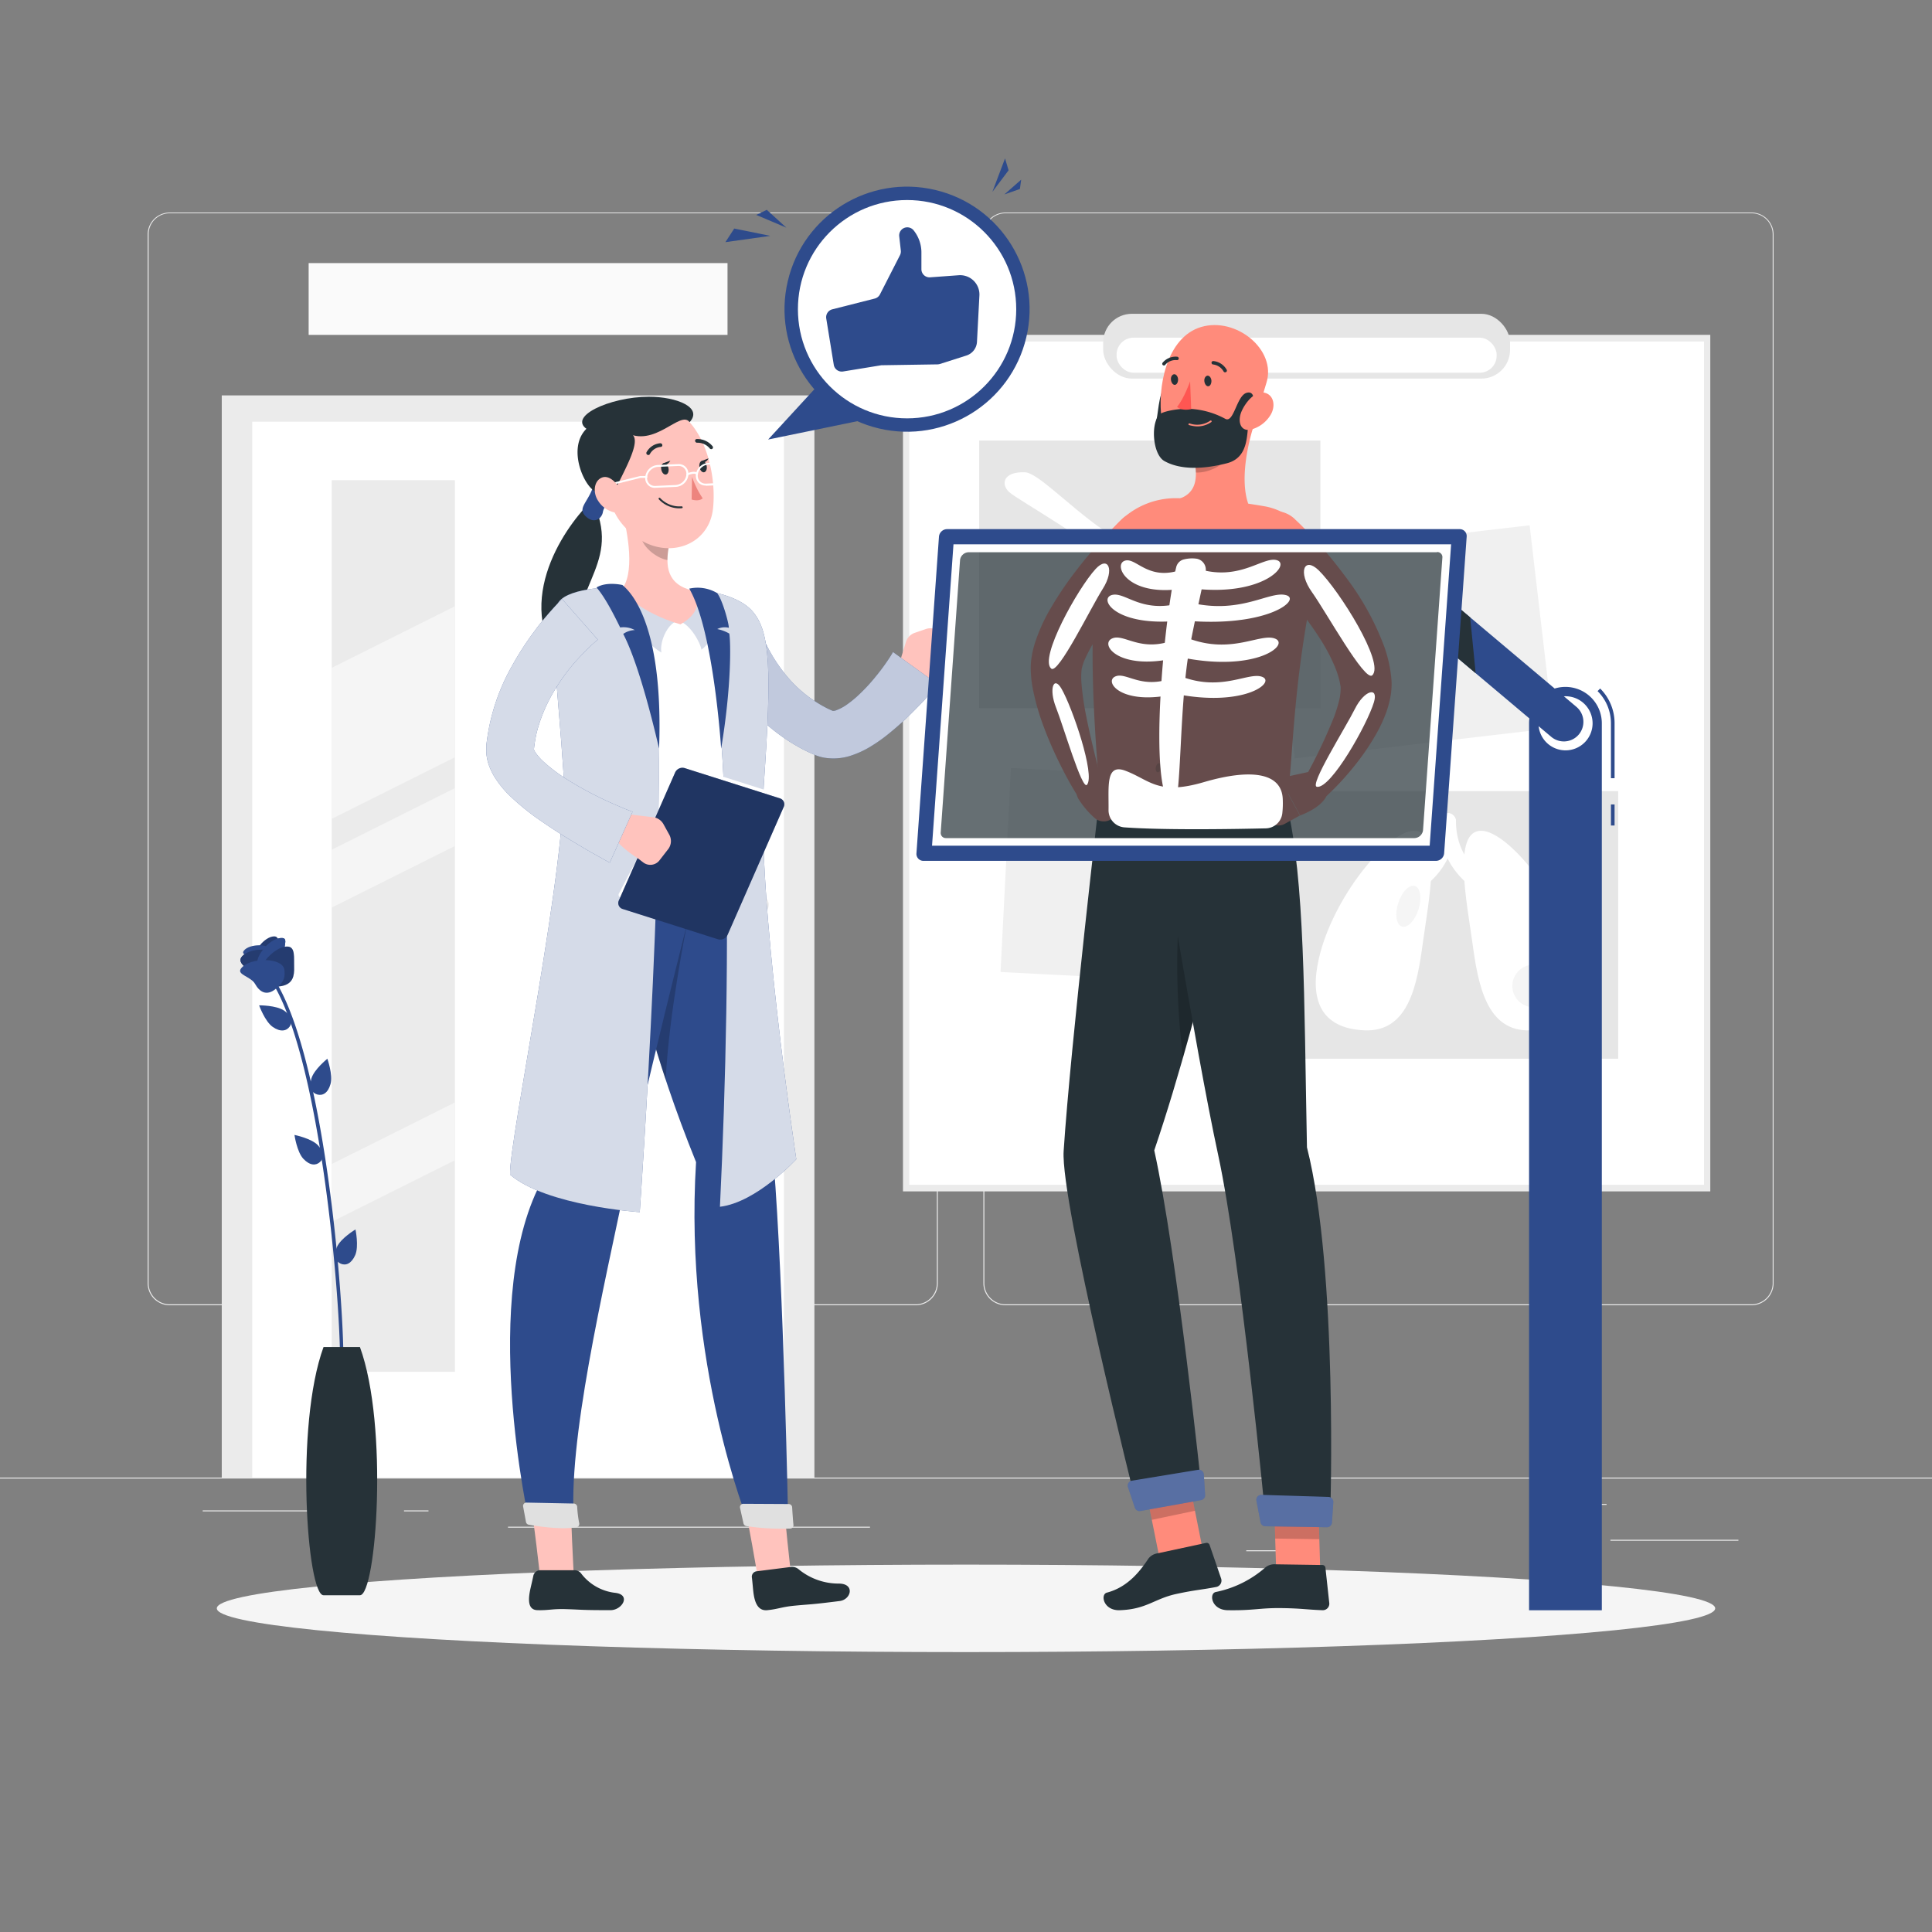 <svg xmlns="http://www.w3.org/2000/svg" viewBox="0 0 500 500"><rect x="0" y="0" width="500" height="500" fill="#808080" stroke="none"/><g id="freepik--background-complete--inject-370"><rect y="382.4" width="500" height="0.25" style="fill:#ebebeb"></rect><rect x="416.78" y="398.49" width="33.12" height="0.25" style="fill:#ebebeb"></rect><rect x="322.53" y="401.21" width="8.69" height="0.25" style="fill:#ebebeb"></rect><rect x="396.59" y="389.21" width="19.19" height="0.25" style="fill:#ebebeb"></rect><rect x="52.46" y="390.89" width="43.19" height="0.25" style="fill:#ebebeb"></rect><rect x="104.56" y="390.89" width="6.33" height="0.25" style="fill:#ebebeb"></rect><rect x="131.47" y="395.11" width="93.68" height="0.25" style="fill:#ebebeb"></rect><path d="M237,337.8H43.91a5.71,5.71,0,0,1-5.7-5.71V60.66A5.71,5.71,0,0,1,43.91,55H237a5.71,5.71,0,0,1,5.71,5.71V332.09A5.71,5.71,0,0,1,237,337.8ZM43.91,55.2a5.46,5.46,0,0,0-5.45,5.46V332.09a5.46,5.46,0,0,0,5.45,5.46H237a5.47,5.47,0,0,0,5.46-5.46V60.66A5.47,5.47,0,0,0,237,55.2Z" style="fill:#ebebeb"></path><path d="M453.31,337.8H260.21a5.72,5.72,0,0,1-5.71-5.71V60.66A5.72,5.72,0,0,1,260.21,55h193.1A5.71,5.71,0,0,1,459,60.66V332.09A5.71,5.71,0,0,1,453.31,337.8ZM260.21,55.2a5.47,5.47,0,0,0-5.46,5.46V332.09a5.47,5.47,0,0,0,5.46,5.46h193.1a5.47,5.47,0,0,0,5.46-5.46V60.66a5.47,5.47,0,0,0-5.46-5.46Z" style="fill:#ebebeb"></path><rect x="57.39" y="102.33" width="153.38" height="280.07" style="fill:#ebebeb"></rect><rect x="79.88" y="68.09" width="108.4" height="18.58" style="fill:#fafafa"></rect><rect x="65.28" y="109.13" width="137.6" height="273.27" style="fill:#fff"></rect><path d="M196.29,231.49H168.9a2.64,2.64,0,0,0-2.65,2.65h0a2.65,2.65,0,0,0,2.65,2.65h27.39a2.65,2.65,0,0,0,2.65-2.65h0A2.65,2.65,0,0,0,196.29,231.49Z" style="fill:#ebebeb"></path><rect x="85.85" y="124.27" width="31.88" height="230.76" style="fill:#ebebeb"></rect><polygon points="117.73 156.9 85.85 172.84 85.85 211.93 117.73 195.99 117.73 156.9" style="fill:#f5f5f5"></polygon><polygon points="117.73 203.97 85.85 219.91 85.85 234.88 117.73 218.94 117.73 203.97" style="fill:#f5f5f5"></polygon><polygon points="117.73 285.31 85.85 301.24 85.85 316.21 117.73 300.27 117.73 285.31" style="fill:#f5f5f5"></polygon><rect x="233.68" y="86.67" width="208.93" height="221.67" transform="translate(676.3 395) rotate(180)" style="fill:#ebebeb"></rect><rect x="235.3" y="88.38" width="205.69" height="218.23" transform="translate(676.3 395) rotate(180)" style="fill:#fff"></rect><rect x="260.22" y="200.49" width="67.36" height="52.84" transform="translate(575.88 468.47) rotate(-177.08)" style="fill:#f0f0f0"></rect><rect x="331.8" y="139.68" width="67.36" height="52.84" transform="translate(747.78 288.62) rotate(173.33)" style="fill:#f0f0f0"></rect><rect x="285.5" y="81.2" width="105.3" height="16.77" rx="7.43" transform="translate(676.3 179.18) rotate(180)" style="fill:#e6e6e6"></rect><rect x="288.97" y="87.39" width="98.36" height="9.07" rx="4.39" transform="translate(676.3 183.85) rotate(-180)" style="fill:#fff"></rect><rect x="253.43" y="114.01" width="88.29" height="69.26" transform="translate(595.14 297.28) rotate(180)" style="fill:#e6e6e6"></rect><path d="M265.23,122.22c-5.66-.19-6.26,3.13-4.05,5.14s23.74,14.07,24.48,17.62,2.13,8.84,4.31,4.32,6.28-3.31,7.71-7.13c1-2.76-9.35-3-12.39-5.16C276.36,130.73,268.55,122.34,265.23,122.22Z" style="fill:#fff"></path><path d="M326.42,175.05c2.54.68,3-.57.78-2.57s-20-12.21-21.21-20.18c-.55-3.59-2.13-8.85-4.32-4.33s-6.27,3.32-7.7,7.14c-1,2.75,9.35,3,12.39,5.15C315.29,166.55,323.21,174.2,326.42,175.05Z" style="fill:#fff"></path><path d="M299.29,149.32c1.89-2.09-.73-5.1-4.64-3.34S294.2,155,299.29,149.32Z" style="fill:#fff"></path><path d="M304.94,149.62c6.22,7.42,23.63,19.63,26.09,20.52s4.49,5-2.75.24S306,154.23,304.94,152.31,304.94,149.62,304.94,149.62Z" style="fill:#fff"></path><rect x="330.5" y="204.74" width="88.29" height="69.26" transform="translate(749.29 478.74) rotate(180)" style="fill:#e6e6e6"></rect><path d="M383.42,215c-7.63-.21-3.78,18.62-2.34,29.15s3.59,23,15.08,22.5,14.18-8.15,11.84-18.45C404.41,232.34,390.27,215.16,383.42,215Z" style="fill:#fff"></path><path d="M365.87,215c7.62-.21,3.77,18.62,2.34,29.15s-3.59,23-15.08,22.5-14.18-8.15-11.84-18.45C344.87,232.34,359,215.16,365.87,215Z" style="fill:#fff"></path><path d="M382.54,230.15a2.19,2.19,0,0,1-1.05-.27c-.37-.21-9-5.19-9-17.44a2.16,2.16,0,0,1,4.31,0c0,9.65,6.53,13.53,6.81,13.69a2.15,2.15,0,0,1-1.07,4Z" style="fill:#fff"></path><path d="M366.75,230.15a2.15,2.15,0,0,1-1.07-4c.31-.18,6.81-4.06,6.81-13.69a2.16,2.16,0,0,1,4.31,0c0,12.25-8.63,17.23-9,17.44A2.11,2.11,0,0,1,366.75,230.15Z" style="fill:#fff"></path><path d="M391.4,255.16a5.51,5.51,0,1,0,5.5-5.5A5.51,5.51,0,0,0,391.4,255.16Z" style="fill:#f5f5f5"></path><path d="M361.86,233.7c-.93,2.9-.51,5.62.94,6.09s3.37-1.51,4.3-4.4.51-5.62-.94-6.09S362.79,230.81,361.86,233.7Z" style="fill:#f5f5f5"></path></g><g id="freepik--Shadow--inject-370"><ellipse id="freepik--path--inject-370" cx="250" cy="416.24" rx="193.89" ry="11.32" style="fill:#f5f5f5"></ellipse></g><g id="freepik--Flower--inject-370"><path d="M88.44,353.25h0a.44.44,0,0,1-.44-.44c.15-16.78-5.23-80.63-18.2-99.59a.44.44,0,0,1,.11-.61.45.45,0,0,1,.62.11C83.81,272.14,89,335.38,88.88,352.81A.44.44,0,0,1,88.44,353.25Z" style="fill:#2E4B8C"></path><path d="M93.15,348.61H83.73c-7.45,20.39-4.25,64.24,0,64.24h9.42C97.4,412.85,100.6,369,93.15,348.61Z" style="fill:#263238"></path><path d="M73.54,261.55c2,1.41,2.24,3,1.43,4.13s-2.35,1.5-4.38.09-3.53-5.59-3.53-5.59S71.51,260.14,73.54,261.55Z" style="fill:#2E4B8C"></path><path d="M85.54,280.55c-.67,2.38-2.07,3.09-3.44,2.7s-2.19-1.73-1.52-4.1S84.72,274,84.72,274,86.21,278.18,85.54,280.55Z" style="fill:#2E4B8C"></path><path d="M82.27,296.38c1.69,1.79,1.59,3.36.56,4.33s-2.6,1-4.3-.79-2.32-6.2-2.32-6.2S80.57,294.59,82.27,296.38Z" style="fill:#2E4B8C"></path><path d="M91.94,324.8c-1,2.27-2.45,2.8-3.76,2.24s-1.94-2-1-4.27S92,318.18,92,318.18,92.91,322.54,91.94,324.8Z" style="fill:#2E4B8C"></path><path d="M66.54,248.23c-1.63-1.54,2-6,4.51-5.89,1.3.08,1,1.92,1.08,3.45s-.18,2.94-2.21,3.32S67.32,249,66.54,248.23Z" style="fill:#2E4B8C"></path><path d="M66.54,248.23c-1.63-1.54,2-6,4.51-5.89,1.3.08,1,1.92,1.08,3.45s-.18,2.94-2.21,3.32S67.32,249,66.54,248.23Z" style="opacity:0.2"></path><path d="M70.48,246.37c-.15-2.24-6-2.28-7.41-.28-.77,1.06,1.68,1.29,2.42,2.64s1.93,2.13,3.52.81S70.55,247.44,70.48,246.37Z" style="fill:#2E4B8C"></path><path d="M72.28,248.08c-.2-3-7.85-3-9.78-.37-1,1.39,1.09,2.66,2.6,4s3.14,2.29,5.24.55S72.37,249.49,72.28,248.08Z" style="fill:#2E4B8C"></path><path d="M72.28,248.08c-.2-3-7.85-3-9.78-.37-1,1.39,1.09,2.66,2.6,4s3.14,2.29,5.24.55S72.37,249.49,72.28,248.08Z" style="opacity:0.2"></path><path d="M67.08,250.53c-2.15-2,2.68-8,6-7.77,1.71.1-.1,2.79.64,4.67s.55,3.76-2.13,4.26S68.11,251.49,67.08,250.53Z" style="fill:#2E4B8C"></path><path d="M72.28,248.08c-.2-3-7.85-3-9.78-.37-1,1.39,1.09,2.66,2.6,4s3.14,2.29,5.24.55S72.37,249.49,72.28,248.08Z" style="fill:#2E4B8C"></path><path d="M72.28,248.08c-.2-3-7.85-3-9.78-.37-1,1.39,1.09,2.66,2.6,4s3.14,2.29,5.24.55S72.37,249.49,72.28,248.08Z" style="opacity:0.2"></path><path d="M67.08,250.53c-2.15-2,2.68-8,6-7.77,1.71.1-.1,2.79.64,4.67s.55,3.76-2.13,4.26S68.11,251.49,67.08,250.53Z" style="fill:#2E4B8C"></path><path d="M67.64,253.91c-2.48-2.34,3.08-9.17,6.84-8.94,2,.12,1.56,2.91,1.64,5.24s-.27,4.46-3.35,5S68.81,255,67.64,253.91Z" style="fill:#2E4B8C"></path><path d="M67.64,253.91c-2.48-2.34,3.08-9.17,6.84-8.94,2,.12,1.56,2.91,1.64,5.24s-.27,4.46-3.35,5S68.81,255,67.64,253.91Z" style="opacity:0.2"></path><path d="M73.61,251.1c-.22-3.4-9-3.47-11.25-.43-1.16,1.6,2.55,2,3.67,4s2.94,3.24,5.35,1.23S73.72,252.71,73.61,251.1Z" style="fill:#2E4B8C"></path></g><g id="freepik--approved-icon--inject-370"><circle cx="234.75" cy="80.02" r="31.71" transform="translate(102.94 290.11) rotate(-76.72)" style="fill:#2E4B8C"></circle><polygon points="211.98 99.41 198.79 113.75 227.28 107.89 211.98 99.41" style="fill:#2E4B8C"></polygon><circle cx="234.75" cy="80.02" r="28.25" style="fill:#fff"></circle><path d="M213.83,82.41l1.95,12a2.1,2.1,0,0,0,2.41,1.73l9.93-1.62.31,0,14.2-.22a2.51,2.51,0,0,0,.61-.1l6.87-2.19a3.94,3.94,0,0,0,2.73-3.53l.63-12a5,5,0,0,0-5.34-5.25l-7.41.54a2.1,2.1,0,0,1-2.26-2.08l0-4.4a9.16,9.16,0,0,0-2-5.66h0a2.12,2.12,0,0,0-2-.77h0a2.1,2.1,0,0,0-1.74,2.31l.41,3.66a2.16,2.16,0,0,1-.21,1.2l-5.19,10.16a2.11,2.11,0,0,1-1.36,1.08l-11,2.79A2.11,2.11,0,0,0,213.83,82.41Z" style="fill:#2E4B8C"></path><polygon points="256.83 49.65 260.1 41 261.02 44.07 256.83 49.65" style="fill:#2E4B8C"></polygon><polygon points="199.36 61.04 187.73 62.67 190.02 59.15 199.36 61.04" style="fill:#2E4B8C"></polygon><polygon points="203.51 58.92 195.72 55.62 198.44 54.3 203.51 58.92" style="fill:#2E4B8C"></polygon><polygon points="259.92 50.32 264.28 46.5 263.95 48.91 259.92 50.32" style="fill:#2E4B8C"></polygon></g><g id="freepik--character-1--inject-370"><path d="M151.25,131.56c-7.66,8.46-20,29.29-1.34,45.44-5.45-23,9.51-28.26,5-43.42C152,130.85,151.25,131.56,151.25,131.56Z" style="fill:#263238"></path><path d="M153.94,124.27c-1,5.35-4.75,6.92-2.48,9.23s4.31.68,4.57-1,3-4.63,3-4.63A4,4,0,0,0,153.94,124.27Z" style="fill:#2E4B8C"></path><path d="M147.81,384.53l-11.05.81c1.53,8.8,3,22.68,3,22.68h8.76S147.49,390.55,147.81,384.53Z" style="fill:#ffc3bd"></path><path d="M202.69,384.68l-11,.32c2.07,8.9,4.37,22.9,4.37,22.9l8.75.39S202.74,390.71,202.69,384.68Z" style="fill:#ffc3bd"></path><path d="M158,416.71c-7.61,0-7.07-.12-11.36-.26-3.67-.13-4.51.33-7.46.26-2.46,0-2.54-2.41-2-5.11.21-1,.53-2.26.84-3.75a1.81,1.81,0,0,1,1.8-1.47h8.91a2.08,2.08,0,0,1,1.68.85,12.87,12.87,0,0,0,8.85,5C163.39,412.75,161,416.71,158,416.71Z" style="fill:#263238"></path><path d="M217.27,414.35c-7.55.95-7.05.77-11.35,1.17-3.69.34-4.38.89-7.32,1.19-2.46.26-3.31-2-3.63-4.7-.12-1-.2-2.24-.38-3.73a1.41,1.41,0,0,1,1.31-1.64l8.84-1.12a2.61,2.61,0,0,1,1.95.61,16.32,16.32,0,0,0,10.39,3.7C221.36,409.84,220.28,414,217.27,414.35Z" style="fill:#263238"></path><path d="M193.89,212.75s6.92,53.84,6.32,88c2.62,32.09,3.78,93.7,3.78,93.7-.2,1.64-8.82.6-10.31-.45,0,0-16.77-41.19-13.54-93.25-22-54.3-20.71-88-20.71-88Z" style="fill:#2E4B8C"></path><path d="M165.57,256.23c1.7,7,3.9,14.79,6.71,23.25.81-17.05,5.42-39.86,5.58-40.64Z" style="opacity:0.2"></path><path d="M184.51,212.75s-15.74,60.77-22,90.61c-6.55,31.33-15.73,70.09-13.91,90.91-1.75,1-8,1.1-11.56,0,0,0-13.48-59.36,3.66-89.53-6.2-74.23,13.43-92,13.43-92Z" style="fill:#2E4B8C"></path><path d="M149.37,389.93a30.14,30.14,0,0,0,.53,4.28.87.87,0,0,1-.72,1.05c-4.21.68-10.37-.31-12.32-.66a.9.9,0,0,1-.74-.73l-.74-4a.86.86,0,0,1,.86-1l12.24.24A.91.91,0,0,1,149.37,389.93Z" style="fill:#e0e0e0"></path><path d="M205,390c.07,1.12.19,3.12.34,4.59a.86.86,0,0,1-.78,1,62.7,62.7,0,0,1-11.38-.63.93.93,0,0,1-.77-.72l-.89-4a.87.87,0,0,1,.85-1.06l11.72.06A.91.91,0,0,1,205,390Z" style="fill:#e0e0e0"></path><path d="M239.68,162.77l-2.92,1a3.6,3.6,0,0,0-2.29,2.33l-1.59,5.15a6.64,6.64,0,0,0,1.07,6l.81,1.06c4.93-1.27,9.34-6.27,9.34-6.27l1.41-1.29a3,3,0,0,0,.3-4.21l-2.51-2.83A3.42,3.42,0,0,0,239.68,162.77Z" style="fill:#ffc3bd"></path><path d="M196,161s0,.16.07.26l.12.39.27.82c.18.56.42,1.12.65,1.68.47,1.12,1,2.24,1.55,3.33a40.76,40.76,0,0,0,3.94,6.21,33.06,33.06,0,0,0,10.71,9.23c.51.27,1,.54,1.56.77l.4.18.26.11h0a2.26,2.26,0,0,0,1-.21,11.82,11.82,0,0,0,2.39-1.25,27.92,27.92,0,0,0,2.67-2.09,46.19,46.19,0,0,0,5.13-5.45c.82-1,1.59-2,2.35-3.08.37-.53.74-1.06,1.09-1.6s.72-1.12.95-1.55l11.72,8.44c-.59.7-1.06,1.2-1.58,1.79l-1.54,1.67c-1,1.11-2.08,2.19-3.14,3.27a78.85,78.85,0,0,1-6.91,6.24,40.51,40.51,0,0,1-4.09,2.88,24,24,0,0,1-5.13,2.44,14.42,14.42,0,0,1-7.27.58,11,11,0,0,1-2.06-.6c-.4-.15-.48-.2-.7-.29l-.56-.25c-.75-.33-1.48-.7-2.21-1.07a49.45,49.45,0,0,1-14.87-12.14,65.12,65.12,0,0,1-5.53-7.65c-.83-1.34-1.6-2.7-2.33-4.11-.37-.71-.71-1.42-1.06-2.15l-.52-1.13L183,166c-.1-.22-.16-.37-.29-.72Z" style="fill:#2E4B8C"></path><path d="M196,161s0,.16.07.26l.12.39.27.82c.18.56.42,1.12.65,1.68.47,1.12,1,2.24,1.55,3.33a40.76,40.76,0,0,0,3.94,6.21,33.06,33.06,0,0,0,10.71,9.23c.51.27,1,.54,1.56.77l.4.18.26.11h0a2.26,2.26,0,0,0,1-.21,11.82,11.82,0,0,0,2.39-1.25,27.92,27.92,0,0,0,2.67-2.09,46.19,46.19,0,0,0,5.13-5.45c.82-1,1.59-2,2.35-3.08.37-.53.74-1.06,1.09-1.6s.72-1.12.95-1.55l11.72,8.44c-.59.7-1.06,1.2-1.58,1.79l-1.54,1.67c-1,1.11-2.08,2.19-3.14,3.27a78.85,78.85,0,0,1-6.91,6.24,40.51,40.51,0,0,1-4.09,2.88,24,24,0,0,1-5.13,2.44,14.42,14.42,0,0,1-7.27.58,11,11,0,0,1-2.06-.6c-.4-.15-.48-.2-.7-.29l-.56-.25c-.75-.33-1.48-.7-2.21-1.07a49.45,49.45,0,0,1-14.87-12.14,65.12,65.12,0,0,1-5.53-7.65c-.83-1.34-1.6-2.7-2.33-4.11-.37-.71-.71-1.42-1.06-2.15l-.52-1.13L183,166c-.1-.22-.16-.37-.29-.72Z" style="fill:#fff;opacity:0.7"></path><path d="M197.58,167.21a165.26,165.26,0,0,1-.27,17.68c-.32,7.68-2,15.75-4.09,28.18-4.2,2.46-25.46,1.44-39.07-.32.83-10.89-.52-23.33-7.9-47.84-1.71-5.68,2.11-11.13,8.2-11.71,1.63-.16,3.35-.29,5.13-.37a139.86,139.86,0,0,1,18.66,0c2,.17,4.13.41,6.14.68C191.63,154.45,197.35,160.4,197.58,167.21Z" style="fill:#fff"></path><path d="M194,215.69a184.23,184.23,0,0,1-41.26-.09.94.94,0,0,1-.72-1.31c.34-.79.67-1.58,1-2.37a.88.88,0,0,1,.89-.55,180.81,180.81,0,0,0,39.67,0,.89.89,0,0,1,1,.83c.09.82.17,1.64.25,2.46A.93.93,0,0,1,194,215.69Z" style="fill:#263238"></path><path d="M175.16,160.73c-2.5.86-4.48,5.42-4,8.14C165,165.23,159.32,155,159.32,155l2.58-2Z" style="fill:#2E4B8C;opacity:0.2"></path><path d="M175.75,160.73c3,.86,5.6,5.86,5.78,7.41,5.84-4.26.41-13.44.41-13.44l-3-1.13Z" style="fill:#2E4B8C;opacity:0.2"></path><path d="M160.88,131.84c1.63,6,3.62,17-.28,21,0,0,5.15,5.79,15.5,8.74,7.28-4.17,3.16-8.74,3.16-8.74-6.81-1.6-7-6.57-6.19-11.23Z" style="fill:#ffc3bd"></path><path d="M160.17,151.91s7.07,6.28,9.17,21.41c4,28.89-3.77,140.38-3.77,140.38S141.44,312.1,132,304c-.44-8.09,15.2-82.65,13.82-104.06s-4-40-1.26-44.07S160.17,151.91,160.17,151.91Z" style="fill:#2E4B8C"></path><path d="M160.17,151.91s7.07,6.28,9.17,21.41c4,28.89-3.77,140.38-3.77,140.38S141.44,312.1,132,304c-.44-8.09,15.2-82.65,13.82-104.06s-4-40-1.26-44.07S160.17,151.91,160.17,151.91Z" style="fill:#fff;opacity:0.8"></path><path d="M178.75,152.51c10.76,13.82,10.68,95.37,7.57,159.8,9.55-1.15,19.76-12.31,19.76-12.31s-10.38-68.35-8.38-97.34,1.72-39.09-2.94-44.44S178.75,152.51,178.75,152.51Z" style="fill:#2E4B8C"></path><path d="M178.75,152.51c10.76,13.82,10.68,95.37,7.57,159.8,9.55-1.15,19.76-12.31,19.76-12.31s-10.38-68.35-8.38-97.34,1.72-39.09-2.94-44.44S178.75,152.51,178.75,152.51Z" style="fill:#fff;opacity:0.8"></path><path d="M161.08,151.4c1.87,1.58,10.69,9.57,9.49,42.33-.89-3.72-4.93-21.3-9.28-29.67a5.6,5.6,0,0,1,3-1,6.12,6.12,0,0,0-3.79-.67c-1.22-2.45-3.71-7.59-6.12-10.35C157,150.42,161.08,151.4,161.08,151.4Z" style="fill:#2E4B8C"></path><path d="M186.63,193.73s-1.92-30.51-8.25-41.39a9.89,9.89,0,0,1,7.19,1.13c1.33,1.59,3.05,7.71,3.05,9a4.39,4.39,0,0,0-3,.33,10.23,10.23,0,0,1,3.12,1.17C189.13,166.2,189.32,177.72,186.63,193.73Z" style="fill:#2E4B8C"></path><path d="M165.85,135.83l7.21,5.78a19.87,19.87,0,0,0-.33,3.32c-2.58-.37-6.3-3.18-6.77-5.86A8.91,8.91,0,0,1,165.85,135.83Z" style="opacity:0.2"></path><path d="M155.76,119.79c1.82,9.69,2.39,13.82,7.92,18.47,8.32,7,19.75,3.3,20.84-6.59,1-8.89-2.16-23.25-12.15-26.45A12.63,12.63,0,0,0,155.76,119.79Z" style="fill:#ffc3bd"></path><path d="M159.32,126.49c3-6.06,6.06-11.7,4.59-13.75s-8.65-5.17-12.11-1.8c-5.21,5.07-.49,15.47,2.58,16.37A5.28,5.28,0,0,0,159.32,126.49Z" style="fill:#263238"></path><path d="M161.72,111.76c7.62,4.48,14.38-5.79,16.74-2.5,3.53-3.8-3.3-6.58-10.54-6.58-10.09,0-21.69,5.31-15.55,8.67S161.72,111.76,161.72,111.76Z" style="fill:#263238"></path><path d="M156.34,126a.25.25,0,0,1-.06-.49l9.41-2.32h1.55a.25.25,0,1,1,0,.49h-1.49L156.4,126Z" style="fill:#fff"></path><path d="M171.12,121.4c.11.82.63,1.46,1.16,1.42s.86-.74.74-1.56-.64-1.45-1.17-1.41S171,120.58,171.12,121.4Z" style="fill:#263238"></path><path d="M181,120.82c.12.82.64,1.45,1.16,1.41s.86-.73.74-1.55-.64-1.46-1.16-1.42S180.9,120,181,120.82Z" style="fill:#263238"></path><path d="M181.53,119.33l1.85-.71S182.61,120.23,181.53,119.33Z" style="fill:#263238"></path><path d="M179.11,123.43a23.89,23.89,0,0,0,2.75,5.54c-1.08.93-2.87.3-2.87.3Z" style="fill:#ed847e"></path><path d="M169.51,126.26a2.48,2.48,0,0,1-1.84-.77,2.54,2.54,0,0,1-.67-2.09,3.46,3.46,0,0,1,3.16-3.05l5.32-.24a2.51,2.51,0,0,1,2,.76,2.63,2.63,0,0,1,.67,2.09A3.47,3.47,0,0,1,175,126l-5.31.24Zm6.1-5.67h-.11l-5.32.24a3,3,0,0,0-2.7,2.61,2.15,2.15,0,0,0,.55,1.71,2,2,0,0,0,1.59.61l5.31-.24h0a3,3,0,0,0,2.7-2.61,2.11,2.11,0,0,0-.54-1.71A2,2,0,0,0,175.61,120.59Z" style="fill:#fff"></path><path d="M182.61,125.66a2.51,2.51,0,0,1-1.84-.76,2.65,2.65,0,0,1-.67-2.1,3.46,3.46,0,0,1,3.17-3l2.3-.11a2.56,2.56,0,0,1,2,.77,2.61,2.61,0,0,1,.68,2.09,3.49,3.49,0,0,1-3.17,3.06l-2.3.1Zm2.42-.35h0Zm.67-5.18h-.11l-2.3.1a3,3,0,0,0-2.7,2.61,2.11,2.11,0,0,0,.54,1.71,2,2,0,0,0,1.59.61l2.3-.11a3,3,0,0,0,2.7-2.61,2.12,2.12,0,0,0-.54-1.7A2,2,0,0,0,185.7,120.13Z" style="fill:#fff"></path><path d="M177.89,123a.22.22,0,0,1-.22-.15.23.23,0,0,1,.13-.32c.37-.16,2.25-.89,2.79,0a.25.25,0,0,1-.08.34.24.24,0,0,1-.34-.08c-.24-.38-1.44-.1-2.18.21A.2.2,0,0,1,177.89,123Z" style="fill:#fff"></path><path d="M175.1,131.52a6.9,6.9,0,0,0,1.37,0,.22.22,0,0,0,.2-.26.26.26,0,0,0-.27-.22,6.87,6.87,0,0,1-5.56-2.16.24.24,0,0,0-.33,0,.25.25,0,0,0,0,.34A7.27,7.27,0,0,0,175.1,131.52Z" style="fill:#263238"></path><path d="M154.79,129.6a6.77,6.77,0,0,0,4.53,3.08c2.31.32,3-2.36,1.91-4.84-1-2.22-3.31-5.07-5.43-4.25S153.38,127.48,154.79,129.6Z" style="fill:#ffc3bd"></path><path d="M167.89,117.75a.43.43,0,0,0,.29-.22,3.55,3.55,0,0,1,2.8-1.87.43.43,0,0,0,.43-.48.53.53,0,0,0-.53-.47,4.47,4.47,0,0,0-3.56,2.33.49.49,0,0,0,.21.65A.51.51,0,0,0,167.89,117.75Z" style="fill:#263238"></path><path d="M184.05,116.24a.51.51,0,0,0,.33-.11.48.48,0,0,0,0-.68,5.08,5.08,0,0,0-4.1-1.83.44.44,0,0,0-.38.53.52.52,0,0,0,.56.43,4.05,4.05,0,0,1,3.23,1.48A.5.5,0,0,0,184.05,116.24Z" style="fill:#263238"></path><path d="M184,239.72l-23.39-7.43a.73.73,0,0,1-.43-1.06l8.46-16.18.05-.11,6.1-16.93a.93.93,0,0,1,1.14-.56l23.4,7.43a.73.73,0,0,1,.45,1l-14.66,33.32A.93.93,0,0,1,184,239.72Z" style="fill:#fff"></path><path d="M185.8,243.08l-24.64-7.83a1.6,1.6,0,0,1-1-2.22l14.57-33.13a2.08,2.08,0,0,1,2.46-1.12l24.64,7.83a1.6,1.6,0,0,1,1,2.22L188.27,242A2.08,2.08,0,0,1,185.8,243.08Z" style="fill:#2E4B8C"></path><path d="M185.8,243.08l-24.64-7.83a1.6,1.6,0,0,1-1-2.22l14.57-33.13a2.08,2.08,0,0,1,2.46-1.12l24.64,7.83a1.6,1.6,0,0,1,1,2.22L188.27,242A2.08,2.08,0,0,1,185.8,243.08Z" style="opacity:0.3"></path><path d="M171.63,119.91l1.85-.71S172.71,120.81,171.63,119.91Z" style="fill:#263238"></path><path d="M173.2,216l-1.48-2.68a3.55,3.55,0,0,0-2.71-1.83l-5.35-.63a6.65,6.65,0,0,0-5.71,2.16l-.9,1c2.15,4.62,7.88,8,7.88,8l1.52,1.16a3,3,0,0,0,4.19-.48l2.33-3A3.43,3.43,0,0,0,173.2,216Z" style="fill:#ffc3bd"></path><path d="M154.72,165.55l-.31.24-.38.32-.78.69c-.52.47-1,1-1.54,1.48-1,1-2,2.09-3,3.18a52.73,52.73,0,0,0-5.08,7A41.34,41.34,0,0,0,140,186a33.32,33.32,0,0,0-1.18,3.93,34,34,0,0,0-.64,4l0,.25V194c0-.07,0-.08,0,0a4,4,0,0,0,.34.67,14.09,14.09,0,0,0,2.15,2.46,43.7,43.7,0,0,0,6.76,5,87.56,87.56,0,0,0,7.94,4.35c1.37.68,2.77,1.3,4.17,1.91l2.11.9c.69.28,1.45.57,2.06.78l-5.9,13.18c-.85-.44-1.54-.84-2.29-1.26l-2.2-1.22c-1.46-.83-2.89-1.69-4.34-2.55-2.88-1.73-5.74-3.51-8.56-5.48A63.41,63.41,0,0,1,132,206a25.84,25.84,0,0,1-4-4.9,16,16,0,0,1-1.67-3.68,12,12,0,0,1-.45-2.4,11.83,11.83,0,0,1,0-1.34l0-.34v-.25l0-.35a53.32,53.32,0,0,1,6.77-20.65,76.84,76.84,0,0,1,5.76-8.86c1-1.4,2.13-2.78,3.28-4.12.57-.67,1.17-1.33,1.77-2l.93-1,.49-.5.58-.58Z" style="fill:#2E4B8C"></path><path d="M154.72,165.55l-.31.24-.38.32-.78.69c-.52.47-1,1-1.54,1.48-1,1-2,2.09-3,3.18a52.73,52.73,0,0,0-5.08,7A41.34,41.34,0,0,0,140,186a33.32,33.32,0,0,0-1.18,3.93,34,34,0,0,0-.64,4l0,.25V194c0-.07,0-.08,0,0a4,4,0,0,0,.34.67,14.09,14.09,0,0,0,2.15,2.46,43.7,43.7,0,0,0,6.76,5,87.56,87.56,0,0,0,7.94,4.35c1.37.68,2.77,1.3,4.17,1.91l2.11.9c.69.28,1.45.57,2.06.78l-5.9,13.18c-.85-.44-1.54-.84-2.29-1.26l-2.2-1.22c-1.46-.83-2.89-1.69-4.34-2.55-2.88-1.73-5.74-3.51-8.56-5.48A63.41,63.41,0,0,1,132,206a25.84,25.84,0,0,1-4-4.9,16,16,0,0,1-1.67-3.68,12,12,0,0,1-.45-2.4,11.83,11.83,0,0,1,0-1.34l0-.34v-.25l0-.35a53.32,53.32,0,0,1,6.77-20.65,76.84,76.84,0,0,1,5.76-8.86c1-1.4,2.13-2.78,3.28-4.12.57-.67,1.17-1.33,1.77-2l.93-1,.49-.5.58-.58Z" style="fill:#fff;opacity:0.8"></path></g><g id="freepik--character-2--inject-370"><path d="M300.53,145l-2.88,3.1-2.9,3.21c-1.9,2.16-3.78,4.34-5.55,6.55s-3.45,4.44-5,6.67a37.93,37.93,0,0,0-3.6,6.47,6.86,6.86,0,0,0-.26.7,5.81,5.81,0,0,0-.2.65,5.9,5.9,0,0,0-.25,1.17,20,20,0,0,0,0,3.4,70.44,70.44,0,0,0,1.17,8.15c1.08,5.62,2.59,11.42,4,17.13l0,.1a3.68,3.68,0,0,1-6.72,2.8c-1.66-2.72-3.09-5.43-4.46-8.25s-2.61-5.68-3.73-8.67a61.61,61.61,0,0,1-2.77-9.5,28.82,28.82,0,0,1-.62-5.61,17.86,17.86,0,0,1,.28-3.32c.08-.55.19-1.06.31-1.56s.25-1,.39-1.45a44.83,44.83,0,0,1,4.41-9.71,86.57,86.57,0,0,1,5.43-8.14q2.88-3.84,6-7.39c1-1.19,2.09-2.36,3.17-3.5s2.15-2.24,3.38-3.44a7.36,7.36,0,0,1,10.55,10.27Z" style="fill:#ff8b7b"></path><polygon points="306.84 378.91 311.52 402.32 300.36 404.67 295.67 381.25 306.84 378.91" style="fill:#ff8b7b"></polygon><path d="M299.58,402l12.52-2.69a.8.8,0,0,1,.94.52l3,8.73a1.68,1.68,0,0,1-1.25,2.14c-4,.77-5.27.73-10.25,1.79-5.82,1.24-7.77,4-14.74,4.23-4.22.15-5.11-4.08-3.33-4.55,5.65-1.49,8.81-5.92,10.78-8.86A3.63,3.63,0,0,1,299.58,402Z" style="fill:#263238"></path><polygon points="306.84 378.91 309.26 390.98 298.09 393.33 295.67 381.26 306.84 378.91" style="opacity:0.2"></polygon><path d="M298.72,297.71c13.2-38.83,23.66-90.44,23.66-90.44l-37.66-2.38s-7.65,65.46-9.45,93c-.85,13.06,18.72,91.08,18.72,91.08l17-3.33S304.68,324.7,298.72,297.71Z" style="fill:#263238"></path><path d="M305.21,235.23a195.62,195.62,0,0,0,.94,38.52c2.75-9.64,5.28-19.29,7.47-28.13Z" style="opacity:0.2"></path><path d="M295.14,391.05l15.69-2.82a1.29,1.29,0,0,0,1.06-1.35l-.34-5.3a1.28,1.28,0,0,0-1.49-1.19l-17.14,2.81a1.29,1.29,0,0,0-1,1.68l1.78,5.31A1.3,1.3,0,0,0,295.14,391.05Z" style="fill:#2E4B8C"></path><path d="M295.14,391.05l15.69-2.82a1.29,1.29,0,0,0,1.06-1.35l-.34-5.3a1.28,1.28,0,0,0-1.49-1.19l-17.14,2.81a1.29,1.29,0,0,0-1,1.68l1.78,5.31A1.3,1.3,0,0,0,295.14,391.05Z" style="fill:#fff;opacity:0.2"></path><polygon points="341.08 386.03 341.78 409.9 330.36 409.74 329.66 385.86 341.08 386.03" style="fill:#ff8b7b"></polygon><path d="M330.09,404.84l12.14.18a.78.78,0,0,1,.79.71l1,9.18a1.68,1.68,0,0,1-1.69,1.81c-4-.13-5.31-.46-10.4-.54-5.94-.1-7.23.65-14.21.54-4.22-.07-4.89-4.34-3.08-4.71a27.83,27.83,0,0,0,12.9-6.41A3.68,3.68,0,0,1,330.09,404.84Z" style="fill:#263238"></path><polygon points="341.09 386.03 341.44 398.34 330.02 398.18 329.66 385.87 341.09 386.03" style="opacity:0.2"></polygon><path d="M338.24,296.93c-.78-39.22-.5-68.71-5.25-89l-34.27-2.13s10.64,65.85,16.52,93S327.42,392,327.42,392l16.85.21S346.33,328.8,338.24,296.93Z" style="fill:#263238"></path><path d="M327.47,395l15.93.25a1.29,1.29,0,0,0,1.31-1.21l.35-5.26a1.3,1.3,0,0,0-1.25-1.38l-17.35-.53a1.28,1.28,0,0,0-1.3,1.53l1.06,5.55A1.3,1.3,0,0,0,327.47,395Z" style="fill:#2E4B8C"></path><path d="M327.47,395l15.93.25a1.29,1.29,0,0,0,1.31-1.21l.35-5.26a1.3,1.3,0,0,0-1.25-1.38l-17.35-.53a1.28,1.28,0,0,0-1.3,1.53l1.06,5.55A1.3,1.3,0,0,0,327.47,395Z" style="fill:#fff;opacity:0.2"></path><path d="M327.11,131a139.39,139.39,0,0,0-23-2.07,20.44,20.44,0,0,0-20.16,18.12c-1.78,15.41-1.57,32.61.72,58.76,9,6.66,30.75,4.5,48.36,2.13,1.79-12.38,1.33-29.92,7.18-57.8A16.07,16.07,0,0,0,327.11,131Z" style="fill:#ff8b7b"></path><path d="M288.47,199.58l-3.86-.45a4.38,4.38,0,0,0-3.58,1.21l-1.16,1.12a4.35,4.35,0,0,0-.81,5.23,22.8,22.8,0,0,0,4.15,4.93,3.57,3.57,0,0,0,5.74-1.26l2.4-5.91A3.56,3.56,0,0,0,288.47,199.58Z" style="fill:#ff8b7b"></path><path d="M300.46,198.81c-.11.64-.5,1.11-.88,1.05s-.58-.64-.47-1.28.51-1.11.88-1.05S300.58,198.17,300.46,198.81Z" style="opacity:0.2"></path><path d="M321.59,159.87a.77.77,0,0,1-.78.74.85.85,0,1,1,.78-.74Z" style="opacity:0.2"></path><path d="M292,158.46a.77.77,0,0,1-.79.74.78.78,0,0,1-.57-.92.7.7,0,1,1,1.36.18Z" style="opacity:0.2"></path><path d="M324.39,110.37,309,118.49c1.09,5.2,1,10.5-6.66,11.11a2.65,2.65,0,0,0-1.91,1c-2.06,2.62-2.67,6.78,5.41,8A24.81,24.81,0,0,0,323,135.36a2.32,2.32,0,0,0,.81-3.25C320.57,126.16,322.63,116.06,324.39,110.37Z" style="fill:#ff8b7b"></path><path d="M318.12,113.68l-9.12,4.8a20.48,20.48,0,0,1,.48,3.8c3.3.2,8-2.08,8.56-5A8.74,8.74,0,0,0,318.12,113.68Z" style="opacity:0.2"></path><path d="M299.28,108.8c.6-2.78.71-8.74,3.1-9.07S300.36,112.08,299.28,108.8Z" style="fill:#263238"></path><path d="M327.74,99.1c-2.73,8.55-2.78,13.38-7.69,17.52-7.39,6.23-18.05,1.08-19.39-8-1.22-8.2,1.16-21.33,10.21-24S330.47,90.56,327.74,99.1Z" style="fill:#ff8b7b"></path><path d="M300.47,107c-2.76,1.65-2.35,10.51.87,12.32s8.4,2.56,16.18.57c6.45-1.65,4.82-9.12,5.92-11.76s1.88-7.18-.78-6.48-3.32,8.06-5.61,6.71a21.47,21.47,0,0,0-8.75-2.53C305.19,105.64,301.64,106.35,300.47,107Z" style="fill:#263238"></path><path d="M328.71,107.56a8.41,8.41,0,0,1-5,3.62c-2.63.58-3.51-2.05-2.42-4.66,1-2.35,3.53-5.48,6-4.88S330.21,105.28,328.71,107.56Z" style="fill:#ff8b7b"></path><path d="M313.52,98.57c0,.76-.35,1.39-.84,1.4s-.93-.59-1-1.35.35-1.38.85-1.4S313.49,97.81,313.52,98.57Z" style="fill:#263238"></path><path d="M304.89,98.2c0,.76-.35,1.38-.85,1.4s-.92-.59-1-1.35.35-1.38.85-1.4S304.86,97.44,304.89,98.2Z" style="fill:#263238"></path><path d="M308,98.7s-1.56,4.43-3.38,6.6c1.4,1.21,3.66.57,3.66.57Z" style="fill:#ff5652"></path><path d="M308.65,110.22a6.22,6.22,0,0,0,4.84-1,.22.22,0,0,0-.28-.35,5.94,5.94,0,0,1-5.38.7.23.23,0,0,0-.14.43A8,8,0,0,0,308.65,110.22Z" style="fill:#ff8b7b"></path><path d="M317.09,96.35a.46.46,0,0,0,.22-.06.45.45,0,0,0,.15-.61A4.45,4.45,0,0,0,314,93.44a.44.44,0,0,0-.46.42.46.46,0,0,0,.43.47h0a3.57,3.57,0,0,1,2.69,1.8A.45.45,0,0,0,317.09,96.35Z" style="fill:#263238"></path><path d="M301.16,94.58a.43.43,0,0,0,.39-.15,3.51,3.51,0,0,1,3-1.23.44.44,0,0,0,.51-.37.46.46,0,0,0-.38-.51,4.39,4.39,0,0,0-3.76,1.51.44.44,0,0,0,0,.63A.46.46,0,0,0,301.16,94.58Z" style="fill:#263238"></path><path d="M335.2,134.45c.71.66,1.26,1.2,1.86,1.8s1.16,1.18,1.73,1.78c1.14,1.19,2.24,2.4,3.32,3.64,2.18,2.47,4.23,5.05,6.21,7.73a70.4,70.4,0,0,1,10,18.15,34.66,34.66,0,0,1,1.43,5.55c.18,1,.28,2,.37,3a16.74,16.74,0,0,1,0,1.88c-.05.59-.08,1.22-.17,1.76a26.24,26.24,0,0,1-1.68,5.87,37.61,37.61,0,0,1-2.4,4.84,61.75,61.75,0,0,1-5.76,8.28q-1.56,1.92-3.23,3.71c-1.12,1.21-2.25,2.34-3.51,3.51a3.68,3.68,0,0,1-5.76-4.43l.08-.15a138.51,138.51,0,0,0,7.63-16c.46-1.31.88-2.6,1.18-3.8a13.64,13.64,0,0,0,.46-3.22,5.06,5.06,0,0,0,0-.57c0-.18-.05-.24-.08-.46-.1-.52-.18-1-.34-1.6a23.89,23.89,0,0,0-1.18-3.41,45.55,45.55,0,0,0-3.8-7.11,82.84,82.84,0,0,0-5-7c-1.77-2.31-3.67-4.55-5.62-6.77-1-1.1-2-2.2-3-3.28l-1.51-1.61-1.45-1.5-.17-.17a7.36,7.36,0,0,1,10.35-10.47Z" style="fill:#ff8b7b"></path><path d="M338.31,199.85l-7.09,1.55,5.26,9.64s5.44-1.91,6.83-5.09a2.94,2.94,0,0,0-.41-3l-1.57-2A3,3,0,0,0,338.31,199.85Z" style="fill:#ff8b7b"></path><path d="M326,209.37l2.41,3.06a3.18,3.18,0,0,0,4,.82l4-2.21-5.26-9.64-4.61,3.47A3.18,3.18,0,0,0,326,209.37Z" style="fill:#ff8b7b"></path><path d="M417.85,201.4h-.94V187.19a11.71,11.71,0,0,0-3.46-8.33l.67-.67a12.63,12.63,0,0,1,3.73,9Z" style="fill:#2E4B8C"></path><rect x="416.91" y="208.19" width="0.94" height="5.45" style="fill:#2E4B8C"></rect><path d="M405.13,177.77h0a9.41,9.41,0,0,0-9.41,9.42V416.73h18.83V187.19A9.42,9.42,0,0,0,405.13,177.77Z" style="fill:#2E4B8C"></path><path d="M412.16,187.19a7,7,0,1,1-7-7A7,7,0,0,1,412.16,187.19Z" style="fill:#fff"></path><path d="M408.59,190.09h0a5.08,5.08,0,0,0-.61-7.15l-32.51-27.39v13.26l26,21.89A5.07,5.07,0,0,0,408.59,190.09Z" style="fill:#2E4B8C"></path><polygon points="380.48 159.78 375.47 155.55 375.47 168.81 381.9 174.23 380.48 159.78" style="fill:#263238"></polygon><polygon points="371.78 220.83 239.11 220.83 244.94 138.94 377.61 138.94 371.78 220.83" style="fill:#263238;opacity:0.7"></polygon><path d="M371.9,142.87a1.31,1.31,0,0,1,1.38,1.49l-5,70.49a2.31,2.31,0,0,1-2.19,2.05H244.81a1.34,1.34,0,0,1-1-.41,1.41,1.41,0,0,1-.35-1.08l5-70.49a2.3,2.3,0,0,1,2.19-2H371.9m0-3.93H250.64a6.22,6.22,0,0,0-6.11,5.7l-5,70.49a5.23,5.23,0,0,0,5.29,5.7H366.08a6.21,6.21,0,0,0,6.1-5.7l5-70.49a5.24,5.24,0,0,0-5.3-5.7Z" style="fill:#fff"></path><path d="M371.64,222.79H239a1.8,1.8,0,0,1-1.82-2L243,138.94a2.13,2.13,0,0,1,2.1-2H377.74a1.8,1.8,0,0,1,1.83,2l-5.83,81.89A2.14,2.14,0,0,1,371.64,222.79Zm-130.43-3.93H370l5.55-78H246.76Z" style="fill:#2E4B8C"></path><path d="M306.15,144.84a2.72,2.72,0,0,0-1.76,2c-3,12.28-7.56,57.85-1,61.76,2.57,1.54,1.53-26.29,4.67-42,2.08-10.44,3.25-15.63,3.9-18.39a2.89,2.89,0,0,0-2.23-3.61A8.61,8.61,0,0,0,306.15,144.84Z" style="fill:#fff"></path><path d="M330.52,145c-3.52-1.16-9.49,5.38-20,2.33a24.58,24.58,0,0,1-.82,5.08C327,154.15,334,146.16,330.52,145Z" style="fill:#fff"></path><path d="M332.73,154c-4.22-1.05-11.4,4.86-24,2.11a16.89,16.89,0,0,1-1,4.59C328.51,162.25,337,155,332.73,154Z" style="fill:#fff"></path><path d="M330.05,165.3c-3.79-1.6-11.25,4.2-22.58-.13a22.71,22.71,0,0,1-1.53,5C325,174,333.84,166.9,330.05,165.3Z" style="fill:#fff"></path><path d="M326.71,175.19c-3.47-1.41-10.33,3.81-20.68,0a19.63,19.63,0,0,1-1.42,4.46C322.06,183,330.17,176.61,326.71,175.19Z" style="fill:#fff"></path><path d="M291,145.15c2.93-1.16,6,5.33,14.68,2.31a30.82,30.82,0,0,0-.48,5C291.73,154.21,288.11,146.3,291,145.15Z" style="fill:#fff"></path><path d="M287.7,154c3.46-1,7.5,4.82,17.73,2.09a20.71,20.71,0,0,0-.35,4.56C288.92,162.24,284.23,155.09,287.7,154Z" style="fill:#fff"></path><path d="M287.73,165.28c3.2-1.59,7.71,4.17,17.21-.13a25,25,0,0,0,.16,4.94C289.8,173.91,284.52,166.86,287.73,165.28Z" style="fill:#fff"></path><path d="M288.57,175.1c2.94-1.4,7,3.77,15.74,0a22,22,0,0,0,.13,4.42C290.43,182.85,285.63,176.5,288.57,175.1Z" style="fill:#fff"></path><path d="M291,214.12a4.44,4.44,0,0,1-4.11-4.5c.08-6.08-.81-12.1,4.37-10.15,6.36,2.4,8.35,6.44,20.28,2.95s20.22-2.62,20.44,4.47a23.62,23.62,0,0,1-.13,3.68,4.4,4.4,0,0,1-4.28,3.81C320.74,214.54,301.73,214.9,291,214.12Z" style="fill:#fff"></path><path d="M341.28,147.6c5.27,5.14,17.22,24.12,13.85,27.17-1.93,1.74-11.89-16.33-15.6-21.53S337.51,143.94,341.28,147.6Z" style="fill:#fff"></path><path d="M283.54,147.25c-4.6,5-14.7,23.11-11.48,25.79,1.84,1.54,10.16-15.65,13.32-20.63S286.82,143.69,283.54,147.25Z" style="fill:#fff"></path><path d="M355.58,181.71c-1.72,5.75-11.12,22.45-14.76,21.92-2.09-.3,7.43-15.34,9.83-20.17S356.81,177.59,355.58,181.71Z" style="fill:#fff"></path><path d="M274.71,178.24c2.83,4.87,8.79,22.4,6.59,24.87-1.26,1.41-6.09-15.18-8-20S272.69,174.75,274.71,178.24Z" style="fill:#fff"></path></g></svg>